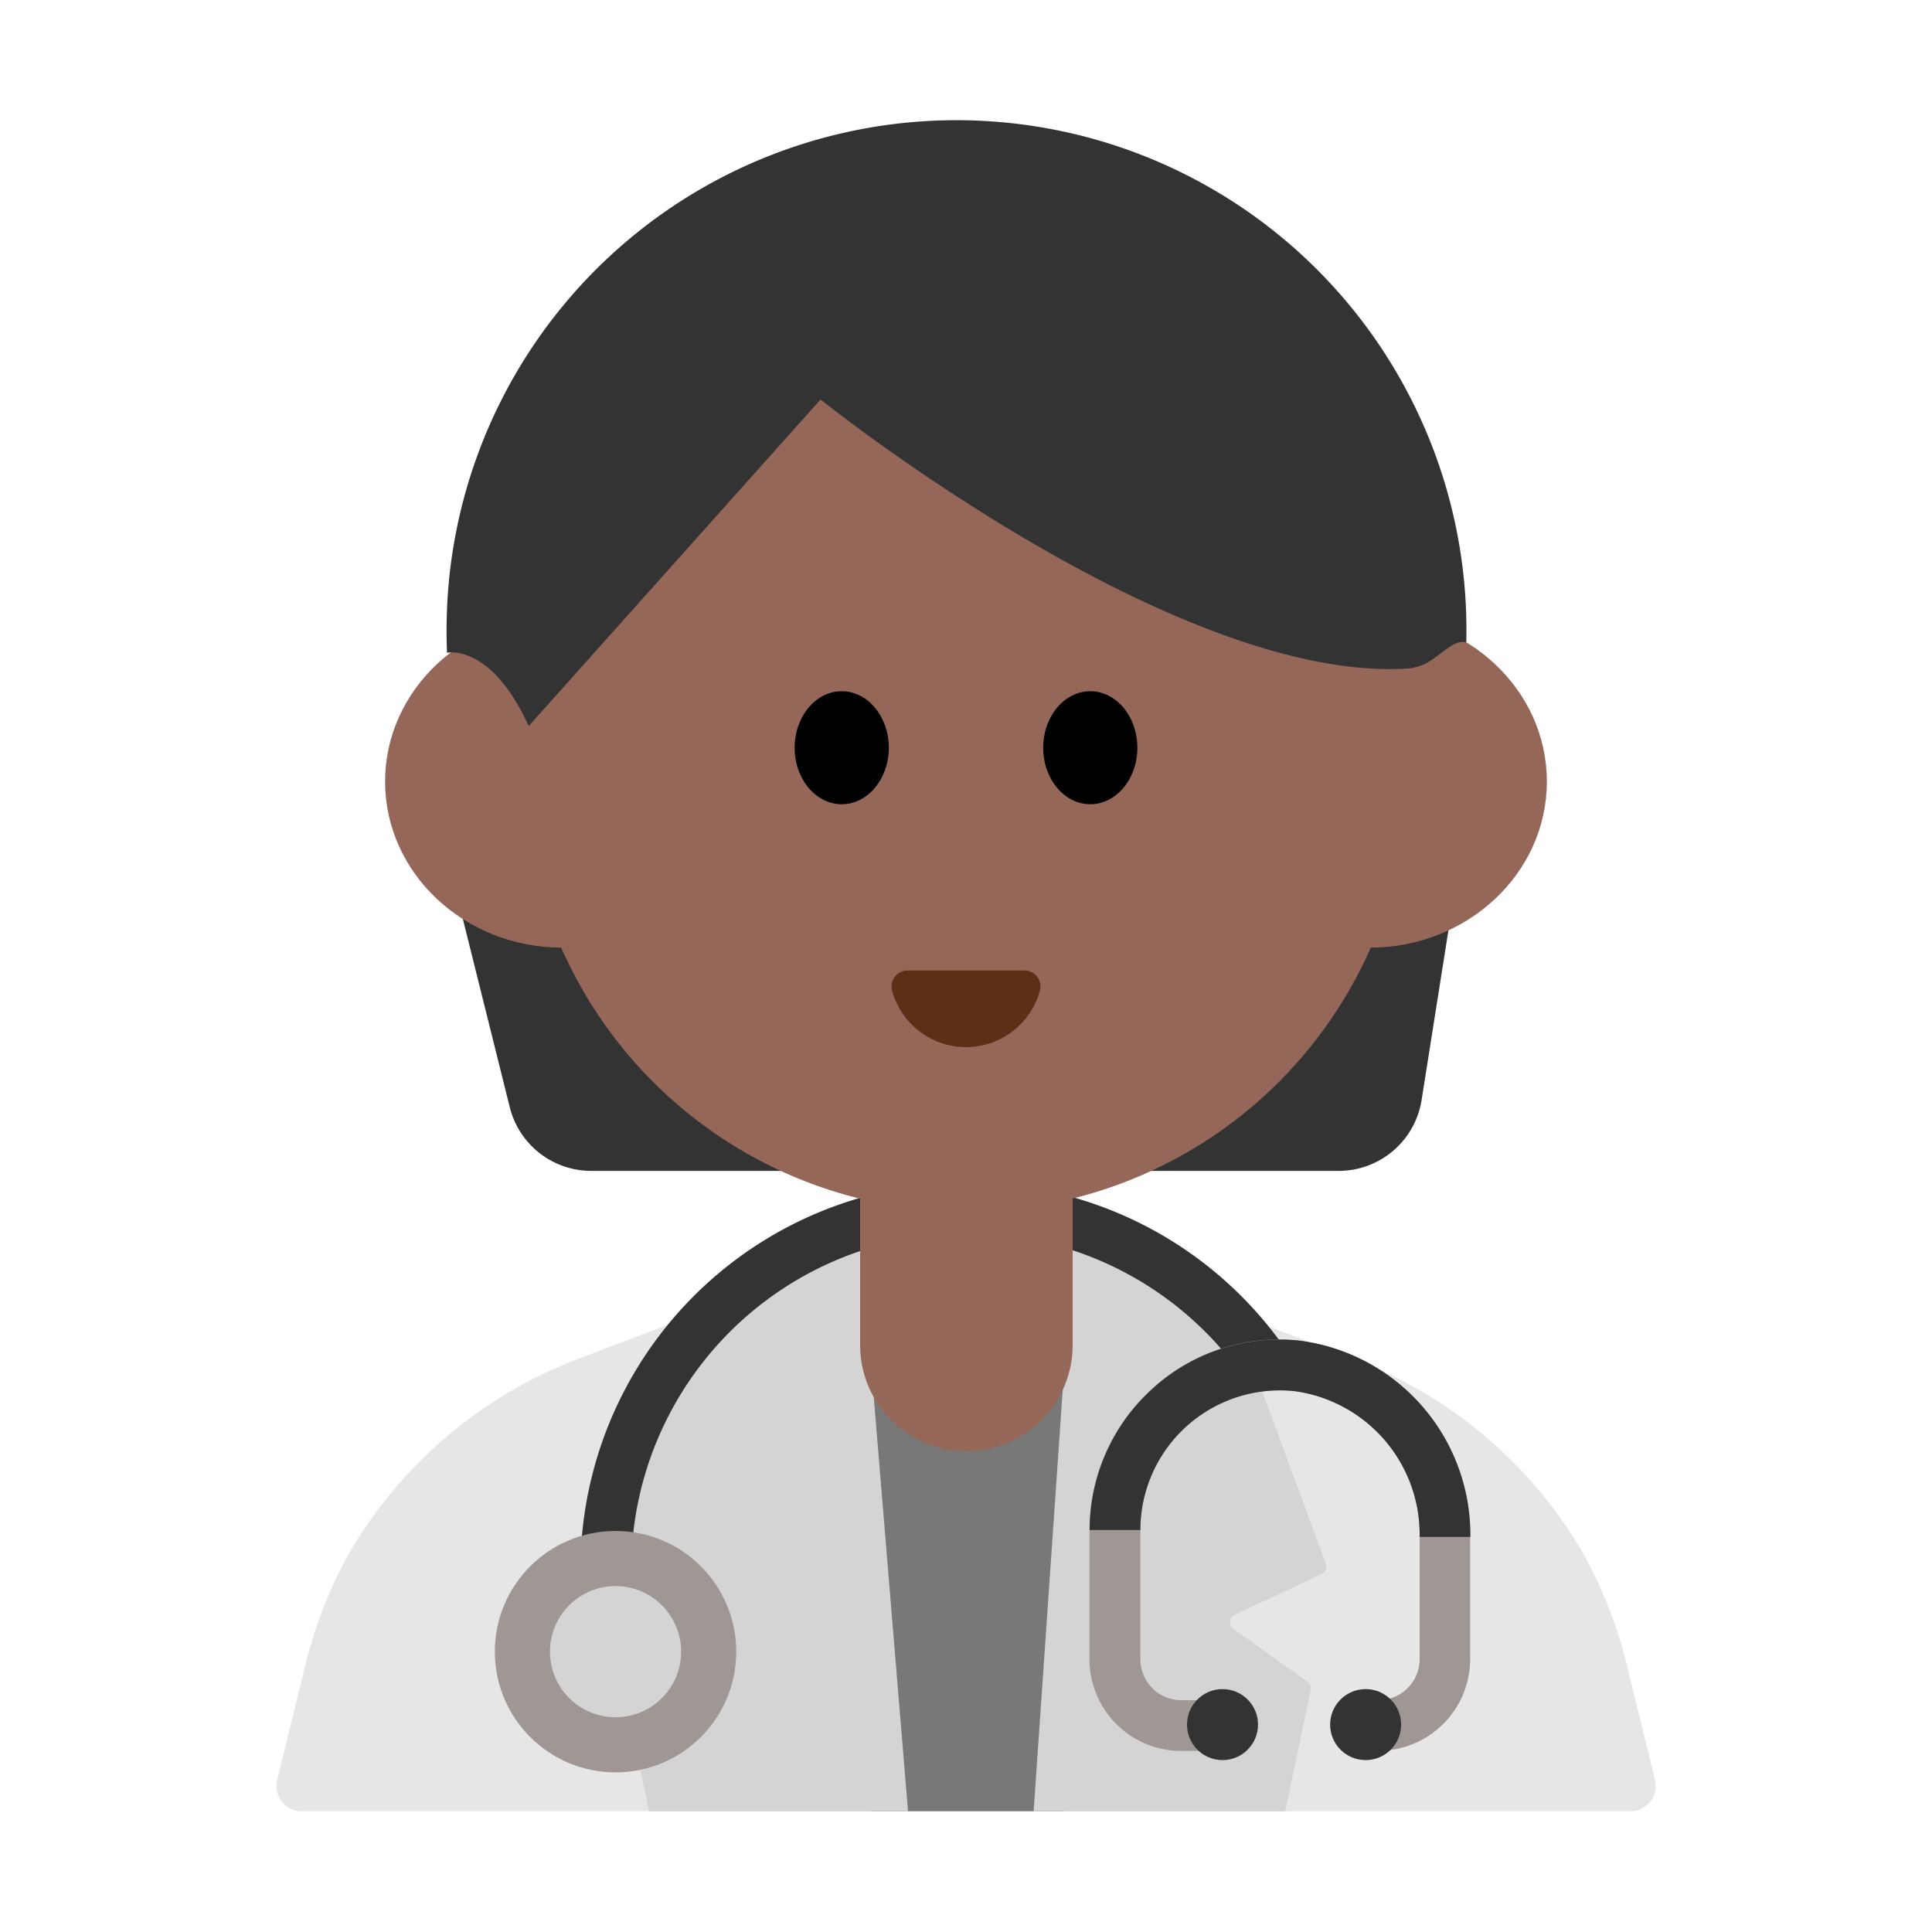 <svg id="Layer_1" data-name="Layer 1" xmlns="http://www.w3.org/2000/svg" viewBox="0 0 40 40"><defs><style>.cls-1{fill:#e6e6e6;}.cls-2{fill:#787878;}.cls-3{fill:#d4d4d4;}.cls-4{fill:#333;}.cls-5{fill:#956759;}.cls-6{fill:#5c2f17;}.cls-7{fill:#9e9794;}.cls-8{fill:none;}</style></defs><path class="cls-1" d="M28.033,28.136l-4.214-1.6a10.75,10.75,0,0,0-7.638,0l-4.214,1.6A9.312,9.312,0,0,0,7.2,32.207a9.411,9.411,0,0,0-.923,2.453l-.538,2.189a.525.525,0,0,0,.509.651H33.756a.525.525,0,0,0,.509-.651l-.538-2.189a9.411,9.411,0,0,0-.923-2.453A9.312,9.312,0,0,0,28.033,28.136Z"/><polygon class="cls-2" points="17.649 28.62 22.385 28.62 22.023 37.5 18.039 37.5 17.649 28.62"/><path class="cls-3" d="M21.4,37.5h5.209l.528-2.51a.167.167,0,0,0-.067-.172l-1.534-1.095a.169.169,0,0,1,.027-.291l1.8-.844a.171.171,0,0,0,.087-.212l-1.918-5.2-3.326-1.346Z"/><path class="cls-3" d="M18.8,37.5H13.439l-.528-2.51a.167.167,0,0,1,.067-.172l1.534-1.095a.169.169,0,0,0-.026-.291l-1.8-.845a.168.168,0,0,1-.087-.211l1.893-5.2,3.342-1.346Z"/><path class="cls-4" d="M13.069,32.5H12.018a8.014,8.014,0,0,1,14.52-4.68l-.852.614A6.964,6.964,0,0,0,13.069,32.5Z"/><path class="cls-4" d="M9.511,18.738l1.043,4.185a1.738,1.738,0,0,0,1.687,1.319H27.716a1.739,1.739,0,0,0,1.717-1.468l.638-4.036Z"/><circle class="cls-5" cx="20" cy="15.924" r="9.16"/><ellipse class="cls-5" cx="11.64" cy="16.181" rx="3.667" ry="3.439"/><ellipse class="cls-5" cx="28.359" cy="16.181" rx="3.667" ry="3.439"/><path class="cls-4" d="M30.358,13.3A10.558,10.558,0,0,0,9.294,12.031a11.059,11.059,0,0,0-.039,1.485s.9-.213,1.692,1.516l6.042-6.761s7.336,5.891,12.177,5.569a1.13,1.13,0,0,0,.351-.1C29.839,13.562,30.111,13.225,30.358,13.3Z"/><ellipse cx="17.427" cy="15.481" rx="0.975" ry="1.17"/><ellipse cx="22.573" cy="15.481" rx="0.975" ry="1.17"/><path class="cls-6" d="M21.213,20.093a.331.331,0,0,1,.316.422,1.586,1.586,0,0,1-3.058,0,.331.331,0,0,1,.316-.422Z"/><path class="cls-5" d="M17.815,23.679h4.393a0,0,0,0,1,0,0v4.169a2.2,2.2,0,0,1-2.2,2.2h0a2.2,2.2,0,0,1-2.2-2.2V23.679A0,0,0,0,1,17.815,23.679Z"/><path class="cls-7" d="M28.546,36.248h-.21a.525.525,0,0,1,0-1.05h.21a.847.847,0,0,0,.846-.846V31.821A2.994,2.994,0,0,0,26.787,28.8a2.892,2.892,0,0,0-3.177,2.877v2.678a.848.848,0,0,0,.846.846h.463a.525.525,0,0,1,0,1.05h-.463a1.9,1.9,0,0,1-1.9-1.9V31.674a3.946,3.946,0,0,1,1.291-2.916,3.893,3.893,0,0,1,3.035-1.006,4.051,4.051,0,0,1,3.556,4.069v2.531A1.9,1.9,0,0,1,28.546,36.248Z"/><circle class="cls-7" cx="12.744" cy="34.196" r="2.499"/><circle class="cls-4" cx="25.311" cy="35.706" r="0.735"/><circle class="cls-4" cx="28.274" cy="35.706" r="0.735"/><path class="cls-4" d="M30.442,31.821h-1.05A2.994,2.994,0,0,0,26.787,28.8a2.892,2.892,0,0,0-3.177,2.877H22.56a3.946,3.946,0,0,1,1.291-2.916,3.893,3.893,0,0,1,3.035-1.006A4.051,4.051,0,0,1,30.442,31.821Z"/><circle class="cls-3" cx="12.744" cy="34.196" r="1.358"/><rect class="cls-8" width="40" height="40"/></svg>